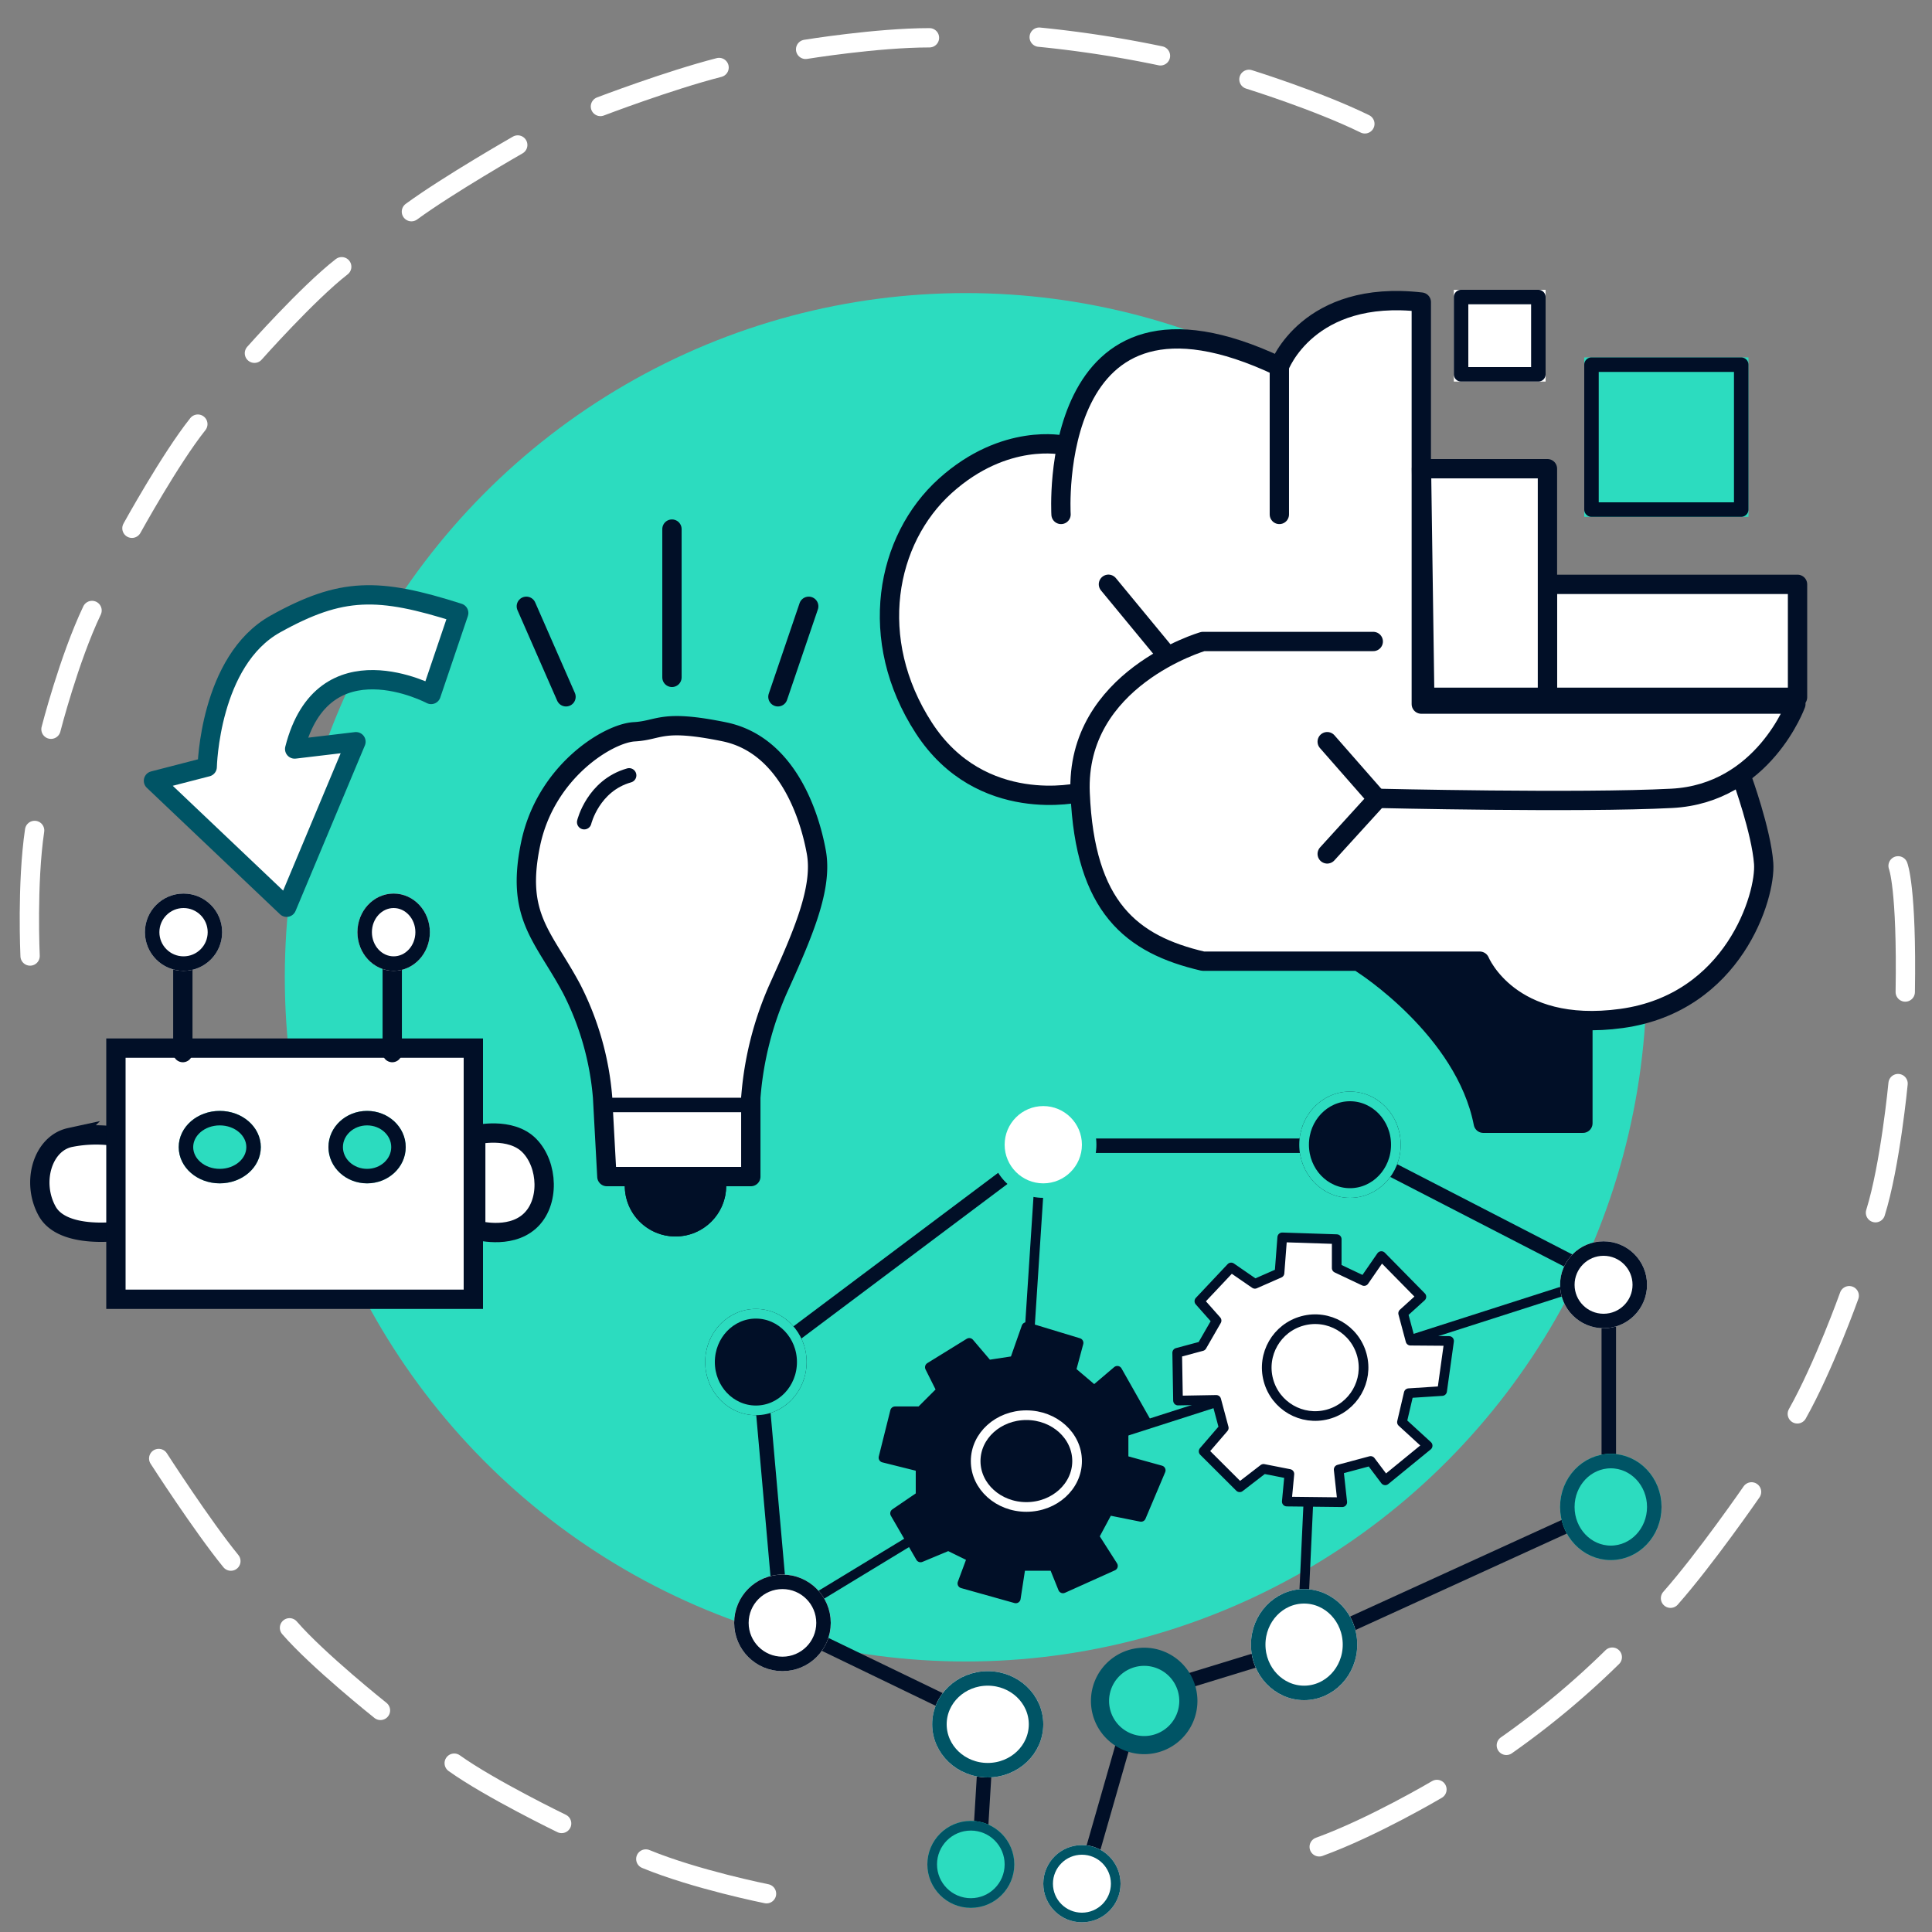 <svg xmlns="http://www.w3.org/2000/svg" xmlns:xlink="http://www.w3.org/1999/xlink" width="400" height="400" viewBox="0 0 400 400">
  <rect x="0" y="0" width="400" height="400" fill="#808080" stroke="none"/>
  <defs>
    <clipPath id="clip-path">
      <rect id="長方形_9" data-name="長方形 9" width="400" height="400" transform="translate(1027.318 389.318)" fill="none"/>
    </clipPath>
  </defs>
  <g id="icon-04" transform="translate(-1027.318 -389.318)" clip-path="url(#clip-path)">
    <g id="icon-04-2" data-name="icon-04" transform="translate(984.778 368.558)">
      <g id="group">
        <ellipse id="back" cx="140.975" cy="141.656" rx="140.975" ry="141.656" transform="translate(101.505 81.439)" fill="#2cdcbf"/>
        <g id="group-2" data-name="group" transform="translate(257.7 28.457)">
          <path id="パス_16" data-name="パス 16" d="M934.382,248.19a236.292,236.292,0,0,1,25.1,3.862" transform="translate(-934.382 -248.19)" fill="none" stroke="#fff" stroke-linecap="round" stroke-width="4"/>
          <path id="パス_17" data-name="パス 17" d="M1001,261.589s14.21,4.411,24,9.211" transform="translate(-957.58 -252.855)" fill="none" stroke="#fff" stroke-linecap="round" stroke-width="4"/>
          <path id="パス_22" data-name="パス 22" d="M1207.19,511.185s1.835,4.39,1.485,26.124" transform="translate(-1029.372 -339.618)" fill="none" stroke="#fff" stroke-linecap="round" stroke-width="4"/>
          <path id="パス_23" data-name="パス 23" d="M1204.69,580.286s-1.616,16.95-4.675,26.736" transform="translate(-1026.875 -363.64)" fill="none" stroke="#fff" stroke-linecap="round" stroke-width="4"/>
          <path id="パス_24" data-name="パス 24" d="M1185.93,647.61s-5.242,14.678-10.747,24.464" transform="translate(-1018.228 -387.046)" fill="none" stroke="#fff" stroke-linecap="round" stroke-width="4"/>
          <path id="パス_25" data-name="パス 25" d="M1151.68,709.875s-9.523,13.8-16.775,22.018" transform="translate(-1004.202 -408.693)" fill="none" stroke="#fff" stroke-linecap="round" stroke-width="4"/>
          <path id="パス_26" data-name="パス 26" d="M1104.69,762.287a174.333,174.333,0,0,1-21.93,18.261" transform="translate(-986.046 -426.888)" fill="none" stroke="#fff" stroke-linecap="round" stroke-width="4"/>
          <path id="パス_27" data-name="パス 27" d="M1047.69,804.31s-13.281,7.863-24.377,11.883" transform="translate(-965.346 -441.52)" fill="none" stroke="#fff" stroke-linecap="round" stroke-width="4"/>
        </g>
        <g id="group-3" data-name="group" transform="matrix(0.602, 0.799, -0.799, 0.602, 213.44, 0)">
          <path id="パス_30" data-name="パス 30" d="M14.517,21.574S5.158,9.88,0,0" transform="translate(26.144 209.742)" fill="none" stroke="#fff" stroke-linecap="round" stroke-width="4"/>
          <path id="パス_31" data-name="パス 31" d="M9.006,23.859S2.285,8.872,0,0" transform="translate(8.519 169.047)" fill="none" stroke="#fff" stroke-linecap="round" stroke-width="4"/>
          <path id="パス_32" data-name="パス 32" d="M3.428,25.2S.134,8.939,0,0" transform="translate(0.42 125.664)" fill="none" stroke="#fff" stroke-linecap="round" stroke-width="4"/>
          <path id="パス_33" data-name="パス 33" d="M2.218,0S.134,16.4,0,25.876" transform="translate(0 81.407)" fill="none" stroke="#fff" stroke-linecap="round" stroke-width="4"/>
          <path id="パス_34" data-name="パス 34" d="M0,24.464S4.167,10.014,8.334,0" transform="translate(6.15 38.477)" fill="none" stroke="#fff" stroke-linecap="round" stroke-width="4"/>
          <path id="パス_35" data-name="パス 35" d="M0,21.91S6.923,8.737,13.509,0" transform="translate(22.263)" fill="none" stroke="#fff" stroke-linecap="round" stroke-width="4"/>
          <path id="パス_63" data-name="パス 63" d="M14.517,21.574S5.158,9.88,0,0" transform="translate(55.352 246.625) rotate(-17)" fill="none" stroke="#fff" stroke-linecap="round" stroke-width="4"/>
        </g>
        <g id="group-4" data-name="group" transform="matrix(0.766, -0.643, 0.643, 0.766, 73.701, 324.15)">
          <path id="パス_30-2" data-name="パス 30" d="M14.517,21.574S5.158,9.88,0,0" transform="translate(26.144 128.336)" fill="none" stroke="#fff" stroke-linecap="round" stroke-width="4"/>
          <path id="パス_31-2" data-name="パス 31" d="M9.006,23.859S2.285,8.872,0,0" transform="translate(8.519 87.641)" fill="none" stroke="#fff" stroke-linecap="round" stroke-width="4"/>
          <path id="パス_32-2" data-name="パス 32" d="M3.428,25.2S.134,8.939,0,0" transform="translate(0.42 44.257)" fill="none" stroke="#fff" stroke-linecap="round" stroke-width="4"/>
          <path id="パス_33-2" data-name="パス 33" d="M2.218,0S.134,16.4,0,25.876" fill="none" stroke="#fff" stroke-linecap="round" stroke-width="4"/>
        </g>
      </g>
      <g id="group-5" data-name="group" transform="translate(226.692 80.38)">
        <path id="パス_48" data-name="パス 48" d="M1294.933,602.468v19.326h-20.385s-2.631-19.29-24.99-31.712l-33.174-1.169s-24.844-3.8-25.574-33.466c0,0-30.1,1.535-36.68-24.624s7.6-40.627,15.491-44.572,18.853-3.068,18.853-3.068,6.393-34.854,42.781-16.441c0,0,8.915-15.053,29.52-13.444l.731,83.153h76.95s-3.654,10.3-10.376,14.979c0,0,5.809,17.135,0,29.118,0,0-3.034,20.313-33.138,21.921" transform="translate(-1151.366 -450.112)" fill="#fff"/>
        <path id="パス_39" data-name="パス 39" d="M1220.77,549.763s21.237,13.451,25.035,32.985h20.619V562.112" transform="translate(-1122.855 -409.811)" fill="none" stroke="#010f27" stroke-linecap="round" stroke-linejoin="round" stroke-width="4"/>
        <path id="パス_40" data-name="パス 40" d="M1240.233,502.659h-35.25s-26.427,7.656-25.438,31.366,10.619,31.366,25.438,34.823h57.3s6.181,15.066,29.39,11.854,29.884-25.438,29.389-32.107-4.445-17.535-4.445-17.535" transform="translate(-1140.067 -429.466)" fill="none" stroke="#010f27" stroke-linecap="round" stroke-linejoin="round" stroke-width="4"/>
        <path id="パス_41" data-name="パス 41" d="M1191.133,545.948s-20.474,4.939-32.328-13.336-7.9-39.016,4.445-50.136,24.45-8.4,24.45-8.4" transform="translate(-1151.681 -441.514)" fill="none" stroke="#010f27" stroke-linecap="round" stroke-linejoin="round" stroke-width="4"/>
        <path id="パス_42" data-name="パス 42" d="M1176.76,494.8s-3.21-53.594,45.2-30.624" transform="translate(-1141.237 -447.911)" fill="none" stroke="#010f27" stroke-linecap="round" stroke-width="4"/>
        <path id="パス_43" data-name="パス 43" d="M1208.64,497.133V466.508s5.923-16.053,29.389-13.336V536.4h77.549s-6.669,18.523-25.685,19.511-61,0-61,0" transform="translate(-1127.916 -450.244)" fill="none" stroke="#010f27" stroke-linecap="round" stroke-linejoin="round" stroke-width="4"/>
        <path id="パス_44" data-name="パス 44" d="M1215.63,517.295l10.376,11.837-10.376,11.4" transform="translate(-1124.999 -423.359)" fill="none" stroke="#010f27" stroke-linecap="round" stroke-linejoin="round" stroke-width="4"/>
        <path id="パス_45" data-name="パス 45" d="M1195.362,508.476,1183.671,494.3" transform="translate(-1138.334 -432.953)" fill="none" stroke="#010f27" stroke-linecap="round" stroke-width="4"/>
        <path id="パス_46" data-name="パス 46" d="M1299.338,517.692V494.311h-51.782v23.383h51.782" transform="translate(-1111.33 -432.949)" fill="#fff" stroke="#010f27" stroke-linecap="round" stroke-linejoin="round" stroke-width="4"/>
        <path id="パス_47" data-name="パス 47" d="M1255.236,524.743V477.416h-26.08l.675,47.327h25.406" transform="translate(-1119.007 -439.998)" fill="#fff" stroke="#010f27" stroke-linecap="round" stroke-linejoin="round" stroke-width="4"/>
        <g id="長方形_6" data-name="長方形 6" transform="translate(116.848 0.38)" fill="#fff" stroke="#010f27" stroke-linecap="round" stroke-linejoin="round" stroke-width="3">
          <rect width="19" height="19" stroke="none"/>
          <rect x="1.5" y="1.5" width="16" height="16" fill="none"/>
        </g>
        <g id="長方形_7" data-name="長方形 7" transform="translate(143.848 14.38)" fill="#2cdcbf" stroke="#010f27" stroke-linecap="round" stroke-linejoin="round" stroke-width="3">
          <rect width="34" height="33" stroke="none"/>
          <rect x="1.5" y="1.5" width="31" height="30" fill="none"/>
        </g>
        <path id="パス_44-2" data-name="パス 44" d="M101.007,139.952h21.3s5.46,10.138,20.747,11.958v20.565H122.305s-1.456-14.378-21.3-32.523" fill="#010f27"/>
      </g>
      <g id="group-6" data-name="group" transform="translate(50.786 205.62)">
        <path id="パス_51" data-name="パス 51" d="M1002.409,610.485s-12.19,1.94-15.519-4.056-.948-14.02,4.7-15.251a27.11,27.11,0,0,1,10.823,0v19.31" transform="translate(-985.367 -540.522)" fill="#fff" stroke="#010f27" stroke-linecap="round" stroke-width="4"/>
        <path id="パス_52" data-name="パス 52" d="M1066.55,590.664s7.218-1.745,11.11,2.228,4.264,11.918,0,15.693-11.11,1.766-11.11,1.766V590.664" transform="translate(-976.301 -540.56)" fill="#fff" stroke="#010f27" stroke-linecap="round" stroke-linejoin="round" stroke-width="4"/>
        <g id="長方形_8" data-name="長方形 8" transform="translate(13.754 30.14)" fill="#fff" stroke-linecap="round">
          <path d="M 76 54 L 2 54 L 2 2 L 76 2 L 76 54 Z" stroke="none"/>
          <path d="M 4 4 L 4 52 L 74 52 L 74 4 L 4 4 M 0 0 L 78 0 L 78 56 L 0 56 L 0 0 Z" stroke="none" fill="#010f27"/>
        </g>
        <g id="楕円形_9" data-name="楕円形 9" transform="translate(59.754 45.14)" fill="#2cdcbf" stroke="#010f27" stroke-linecap="round" stroke-linejoin="round" stroke-width="3">
          <ellipse cx="8" cy="7.5" rx="8" ry="7.5" stroke="none"/>
          <ellipse cx="8" cy="7.5" rx="6.5" ry="6" fill="none"/>
        </g>
        <g id="楕円形_10" data-name="楕円形 10" transform="translate(28.754 45.14)" fill="#2cdcbf" stroke="#010f27" stroke-linecap="round" stroke-linejoin="round" stroke-width="3">
          <ellipse cx="8.5" cy="7.5" rx="8.5" ry="7.5" stroke="none"/>
          <ellipse cx="8.5" cy="7.5" rx="7" ry="6" fill="none"/>
        </g>
        <path id="パス_49" data-name="パス 49" d="M1012,558.042v19.185" transform="translate(-982.393 -544.16)" fill="none" stroke="#010f27" stroke-linecap="round" stroke-width="4"/>
        <path id="パス_50" data-name="パス 50" d="M1012,558.042v19.185" transform="translate(-939.038 -544.16)" fill="none" stroke="#010f27" stroke-linecap="round" stroke-width="4"/>
        <g id="楕円形_11" data-name="楕円形 11" transform="translate(21.754 0.14)" fill="#fff" stroke="#010f27" stroke-linecap="round" stroke-linejoin="round" stroke-width="3">
          <circle cx="8" cy="8" r="8" stroke="none"/>
          <circle cx="8" cy="8" r="6.5" fill="none"/>
        </g>
        <g id="楕円形_12" data-name="楕円形 12" transform="translate(65.754 0.14)" fill="#fff" stroke="#010f27" stroke-linecap="round" stroke-linejoin="round" stroke-width="3">
          <ellipse cx="7.5" cy="8" rx="7.5" ry="8" stroke="none"/>
          <ellipse cx="7.5" cy="8" rx="6" ry="6.5" fill="none"/>
        </g>
      </g>
      <g id="group-7" data-name="group" transform="translate(91.787 147.997)">
        <path id="パス_53" data-name="パス 53" d="M1034.32,546.634l-12.071-36.058,11.176,2.683s10.729-19.224,26.376-19.522,22.353,3.279,34.572,15.8l-12.965,12.221s-14.156-21.008-30.25-3.279l11.918,4.62-28.756,23.538" transform="matrix(0.883, -0.469, 0.469, 0.883, -1159.579, 63.014)" fill="#fff" stroke="#005465" stroke-linecap="round" stroke-linejoin="round" stroke-width="4"/>
      </g>
      <g id="group-8" data-name="group" transform="translate(151.512 171.007)">
        <g id="楕円形_13" data-name="楕円形 13" transform="translate(20.38 84.753)" fill="#010f27" stroke="#010f27" stroke-width="3">
          <circle cx="10.5" cy="10.5" r="10.5" stroke="none"/>
          <circle cx="10.5" cy="10.5" r="9" fill="none"/>
        </g>
        <path id="パス_55" data-name="パス 55" d="M1129.331,592.226v16.447h-29.8l-.894-16.447a59.985,59.985,0,0,0-6.407-22.447c-5.812-10.878-11.623-14.9-8.494-29.952s16.094-22.949,21.459-23.246,5.514-2.683,18.627,0,17.736,17.486,19.077,24.937-2.741,16.849-7.9,28.262a68.473,68.473,0,0,0-5.662,22.447" transform="translate(-1082.855 -515.319)" fill="#fff" stroke="#010f27" stroke-linecap="round" stroke-linejoin="round" stroke-width="4"/>
        <path id="パス_56" data-name="パス 56" d="M1097.03,585.957h30.415" transform="translate(-1081.272 -507.431)" fill="none" stroke="#010f27" stroke-linecap="round" stroke-width="3"/>
        <path id="パス_57" data-name="パス 57" d="M1094.41,533.258s1.818-7.575,9.3-9.686" transform="translate(-1082.428 -513.285)" fill="none" stroke="#010f27" stroke-linecap="round" stroke-width="3"/>
      </g>
      <g id="group-9" data-name="group" transform="translate(-19.892 -17.5)">
        <g id="group-10" data-name="group" transform="translate(208.54 263.76)">
          <path id="パス_58" data-name="パス 58" d="M1169.7,756.229l1.7-28.206-42.515-20.534-4.8-54.262,59.544-44.658h61.945l54.5,28.092V683.24l-62.713,28.636-35.006,10.741-11.767,41.059" transform="translate(-1113.099 -596.857)" fill="none" stroke="#010f27" stroke-linecap="round" stroke-linejoin="round" stroke-width="3"/>
          <path id="パス_60" data-name="パス 60" d="M1130.8,703.689l44.893-27.277,4.4-67.625" transform="translate(-1110.558 -596.774)" fill="none" stroke="#010f27" stroke-linecap="round" stroke-linejoin="round" stroke-width="2"/>
          <path id="パス_62" data-name="パス 62" d="M1206,683.458l1.167-25.049" transform="translate(-1082.149 -578.027)" fill="none" stroke="#010f27" stroke-width="2"/>
          <path id="パス_61" data-name="パス 61" d="M1174,662.538,1280.772,628.3" transform="translate(-1094.239 -589.403)" fill="none" stroke="#010f27" stroke-linecap="round" stroke-width="2"/>
          <g id="楕円形_14" data-name="楕円形 14" transform="translate(-0.108 45.5)" fill="#010f27" stroke="#2cdcbf" stroke-width="2">
            <ellipse cx="10.5" cy="11" rx="10.5" ry="11" stroke="none"/>
            <ellipse cx="10.5" cy="11" rx="9.5" ry="10" fill="none"/>
          </g>
          <g id="楕円形_15" data-name="楕円形 15" transform="translate(5.892 100.5)" fill="#fff" stroke="#010f27" stroke-width="3">
            <circle cx="10" cy="10" r="10" stroke="none"/>
            <circle cx="10" cy="10" r="8.5" fill="none"/>
          </g>
          <g id="楕円形_16" data-name="楕円形 16" transform="translate(46.892 120.5)" fill="#fff" stroke="#005465" stroke-width="3">
            <ellipse cx="11.5" cy="11" rx="11.5" ry="11" stroke="none"/>
            <ellipse cx="11.5" cy="11" rx="10" ry="9.5" fill="none"/>
          </g>
          <g id="パス_64" data-name="パス 64" transform="translate(79.761 115.64)">
            <path id="パス_39-2" data-name="パス 39" d="M10.645,19.789a9.145,9.145,0,1,1,9.145-9.145A9.155,9.155,0,0,1,10.645,19.789Z" transform="translate(0.378 0.378)" fill="#2cdcbf"/>
            <path id="パス_40-2" data-name="パス 40" d="M11.022,3.755a7.267,7.267,0,1,0,7.267,7.267,7.275,7.275,0,0,0-7.267-7.267m0-3.755A11.022,11.022,0,1,1,0,11.022,11.022,11.022,0,0,1,11.022,0Z" transform="translate(0 0)" fill="#005465"/>
          </g>
          <g id="楕円形_18" data-name="楕円形 18" transform="translate(112.892 103.5)" fill="#fff" stroke="#005465" stroke-width="3">
            <ellipse cx="11" cy="11.5" rx="11" ry="11.5" stroke="none"/>
            <ellipse cx="11" cy="11.5" rx="9.5" ry="10" fill="none"/>
          </g>
          <g id="楕円形_19" data-name="楕円形 19" transform="translate(176.892 75.5)" fill="#2cdcbf" stroke="#005465" stroke-width="3">
            <ellipse cx="10.5" cy="11" rx="10.5" ry="11" stroke="none"/>
            <ellipse cx="10.5" cy="11" rx="9" ry="9.5" fill="none"/>
          </g>
          <g id="楕円形_20" data-name="楕円形 20" transform="translate(176.892 31.5)" fill="#fff" stroke="#010f27" stroke-width="3">
            <circle cx="9" cy="9" r="9" stroke="none"/>
            <circle cx="9" cy="9" r="7.5" fill="none"/>
          </g>
          <g id="楕円形_21" data-name="楕円形 21" transform="translate(122.892 0.5)" fill="#010f27" stroke="#2cdcbf" stroke-width="2">
            <ellipse cx="10.5" cy="11" rx="10.5" ry="11" stroke="none"/>
            <ellipse cx="10.5" cy="11" rx="9.5" ry="10" fill="none"/>
          </g>
          <g id="楕円形_22" data-name="楕円形 22" transform="translate(58.892 0.5)" fill="#fff">
            <path d="M 11 20.5 C 5.762 20.5 1.5 16.238 1.5 11 C 1.5 5.762 5.762 1.5 11 1.5 C 16.238 1.5 20.5 5.762 20.5 11 C 20.5 16.238 16.238 20.5 11 20.5 Z" stroke="none"/>
            <path d="M 11 3 C 6.589 3 3 6.589 3 11 C 3 15.411 6.589 19 11 19 C 15.411 19 19 15.411 19 11 C 19 6.589 15.411 3 11 3 M 11 0 C 17.075 0 22 4.925 22 11 C 22 17.075 17.075 22 11 22 C 4.925 22 0 17.075 0 11 C 0 4.925 4.925 0 11 0 Z" stroke="none" fill="#2cdcbf"/>
          </g>
          <g id="楕円形_23" data-name="楕円形 23" transform="translate(45.892 151.5)" fill="#2cdcbf" stroke="#005465" stroke-width="2">
            <circle cx="9" cy="9" r="9" stroke="none"/>
            <circle cx="9" cy="9" r="8" fill="none"/>
          </g>
          <g id="楕円形_24" data-name="楕円形 24" transform="translate(69.892 156.5)" fill="#fff" stroke="#005465" stroke-width="2">
            <circle cx="8" cy="8" r="8" stroke="none"/>
            <circle cx="8" cy="8" r="7" fill="none"/>
          </g>
        </g>
        <g id="group-11" data-name="group" transform="translate(245.344 313.007)">
          <path id="パス_59" data-name="パス 59" d="M1156.264,681.112l-5.758,2.4-5.282-9.124,5.282-3.6v-6.009l-7.683-1.92,2.4-9.6h5.282l4.321-4.321-2.4-4.8,8.163-5.042,3.871,4.548,5.5-.841,2.457-6.984,10.8,3.277-1.552,5.777,4.786,4.067,4.786-4.067,5.82,10.282-4.526,2.328v5.868l7.695,2.128-4.075,9.639-6.79-1.358-2.91,5.432,3.881,6.079-10.346,4.655-1.878-4.655h-6.855l-1.034,6.725-11.058-3.1,2-5.383-4.895-2.4" transform="translate(-1142.822 -635.812)" fill="#010f27" stroke="#010f27" stroke-linecap="round" stroke-linejoin="round" stroke-width="2"/>
          <g id="楕円形_25" data-name="楕円形 25" transform="translate(18.088 17.253)" fill="none" stroke="#fff" stroke-width="2">
            <ellipse cx="11.5" cy="10.5" rx="11.5" ry="10.5" stroke="none"/>
            <ellipse cx="11.5" cy="10.5" rx="10.5" ry="9.5" fill="none"/>
          </g>
        </g>
        <g id="group-12" data-name="group" transform="translate(299.323 302.108) rotate(-15.009)">
          <path id="パス_59-2" data-name="パス 59" d="M13.446,45.294l-5.762,2.4L2.4,38.569l5.283-3.6V28.959L0,27.046l2.4-9.6H7.684L12,13.12l-2.4-4.8,8.163-5.042,3.871,4.548,5.5-.841L29.593,0l10.8,3.277L38.84,9.054l4.786,4.067,4.786-4.067,5.82,10.282L49.7,21.665v5.868L57.4,29.661,53.324,39.3l-6.79-1.358-2.91,5.432L47.5,49.452,37.158,54.108l-1.878-4.655H28.428l-1.034,6.725-11.058-3.1,2-5.383-4.895-2.4" fill="#fff" stroke="#010f27" stroke-linecap="round" stroke-linejoin="round" stroke-width="2"/>
          <g id="楕円形_25-2" data-name="楕円形 25" transform="translate(18.167 16.788)" fill="#fff" stroke="#010f27" stroke-width="2">
            <circle cx="11.022" cy="11.022" r="11.022" stroke="none"/>
            <circle cx="11.022" cy="11.022" r="10.022" fill="none"/>
          </g>
        </g>
      </g>
      <path id="パス_41-2" data-name="パス 41" d="M149.586,145.151,157.8,163.89" transform="translate(1.926 1.135)" fill="none" stroke="#010f27" stroke-linecap="round" stroke-width="4"/>
      <path id="パス_42-2" data-name="パス 42" d="M185.309,158.814v-30.7" transform="translate(-3.648 2.189)" fill="none" stroke="#010f27" stroke-linecap="round" stroke-width="4"/>
      <path id="パス_43-2" data-name="パス 43" d="M208.024,162.707l6.379-18.739" transform="translate(-4.426 2.318)" fill="none" stroke="#010f27" stroke-linecap="round" stroke-width="4"/>
    </g>
  </g>
</svg>
